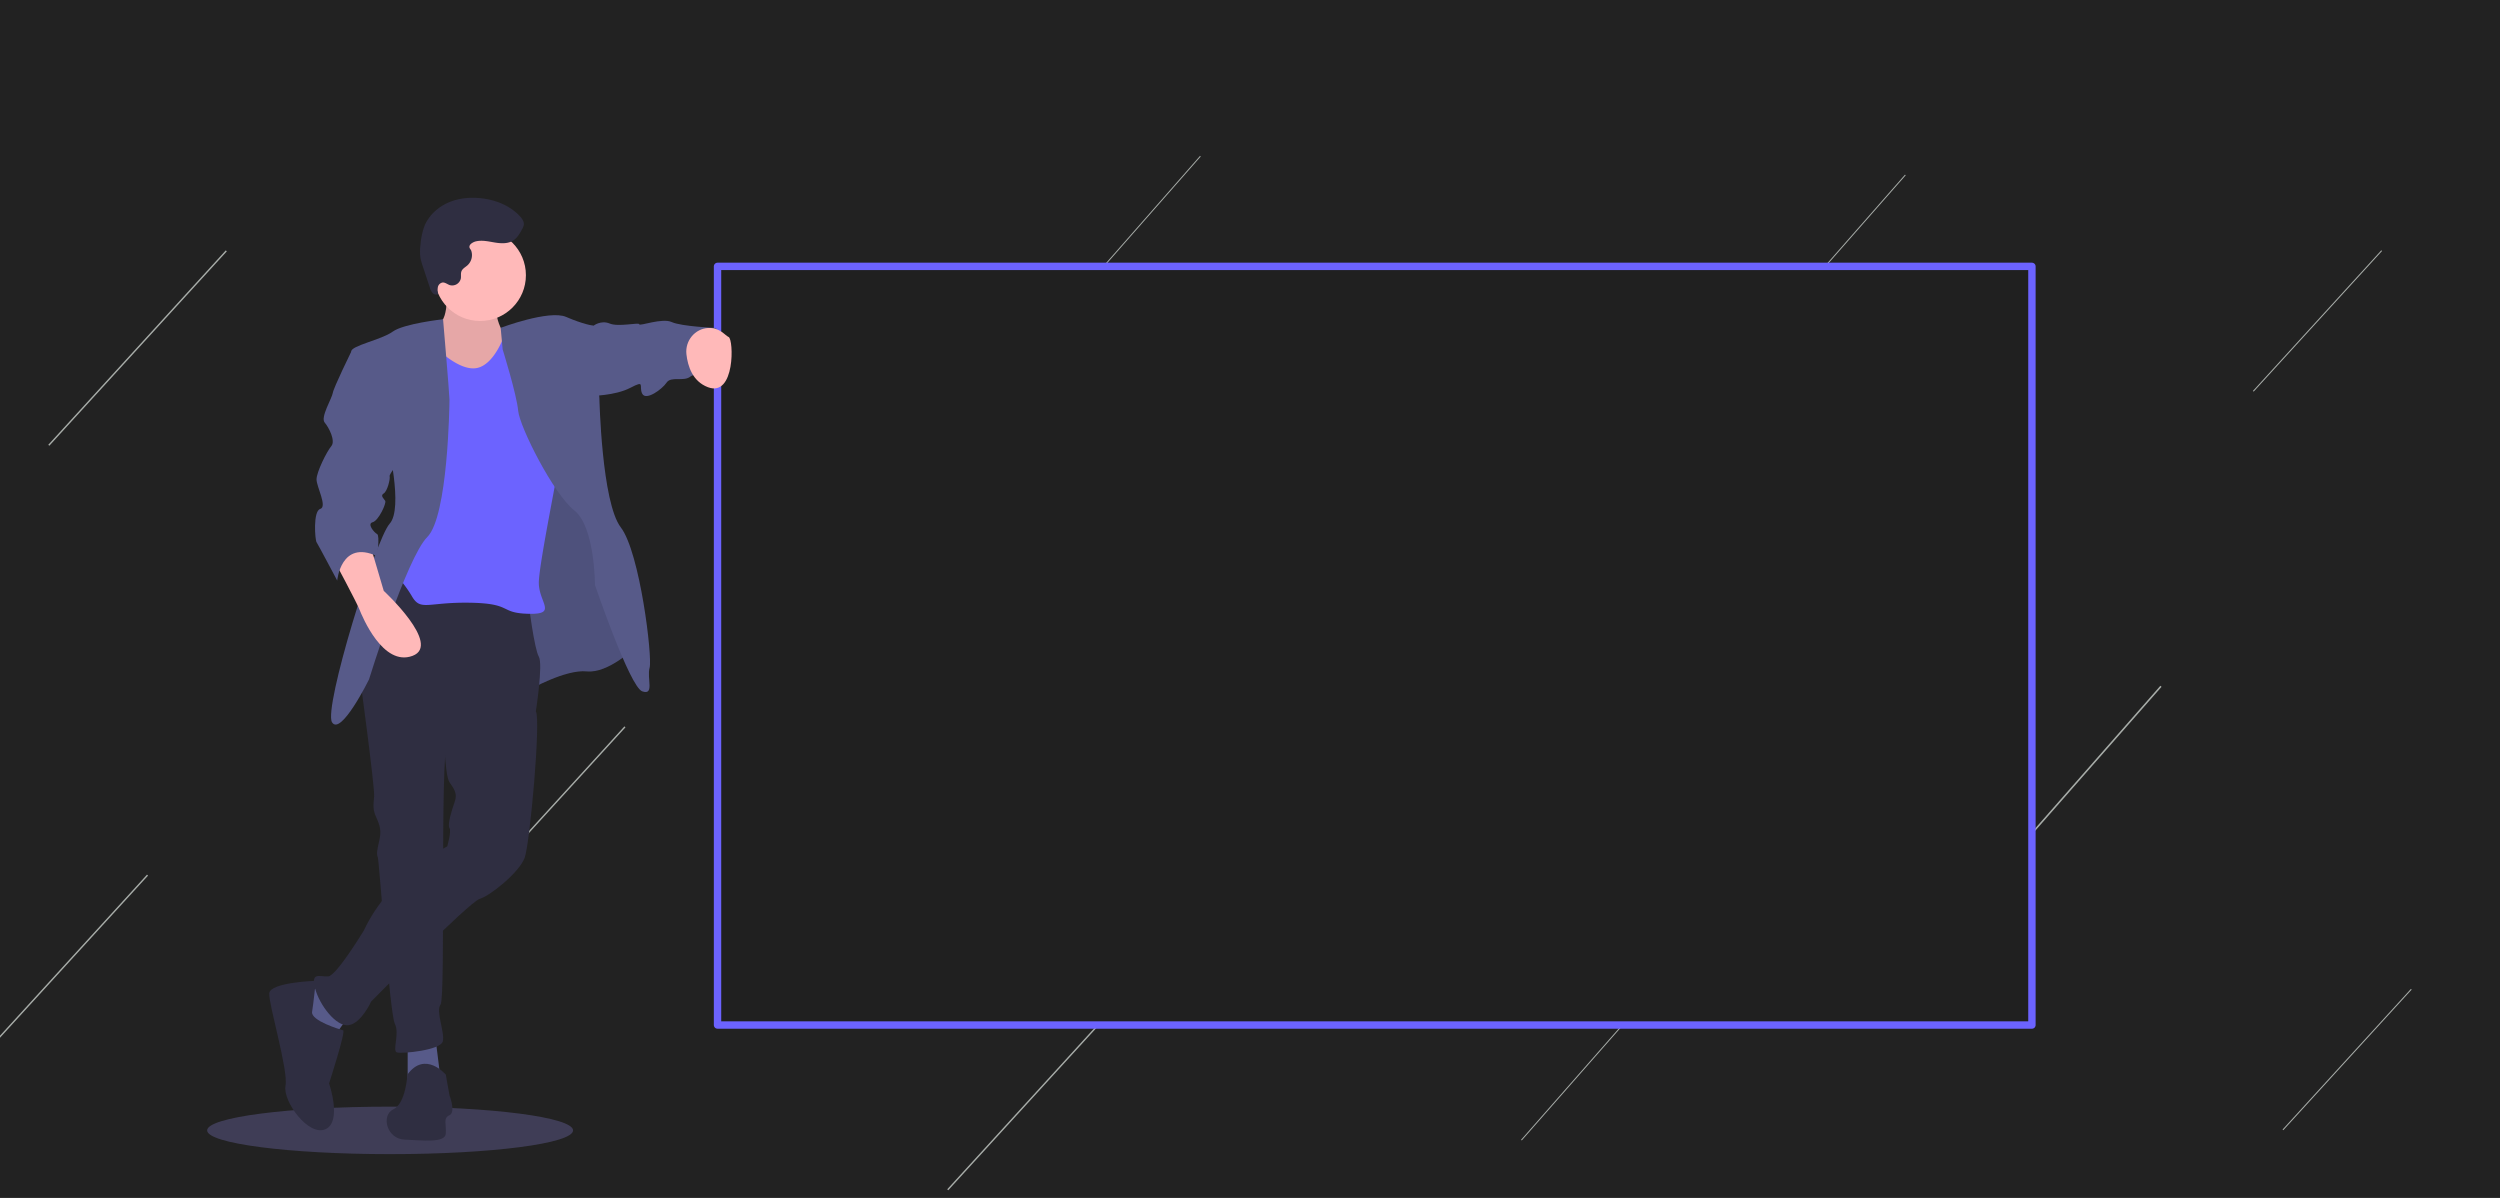 <svg width="1920" height="920" version="1.1" viewBox="0 0 508 243.42" xmlns="http://www.w3.org/2000/svg">
 <g transform="translate(0 33.417)">
  <rect transform="matrix(1 0 -.003 1 0 0)" x="-1.701" y="-34.412" width="512.96" height="245.19" fill="#202020" fill-opacity=".985" stroke-width=".365"/>
 </g>
 <g transform="translate(0 33.417)" fill="#a8ada9" fill-rule="evenodd" stroke="#a8ada9">
  <path d="m243.92-1.678-23.885 27.213" stroke-width=".196px"/>
  <path d="m387.17 2.138-24.266 27.647" stroke-width=".199px"/>
  <path d="m439.11 106.04-39.267 44.739" stroke-width=".322px"/>
  <path d="m228.65 168.84-36.069 39.507" stroke-width=".29px"/>
  <path d="m333.42 170.61-24.266 27.647" stroke-width=".199px"/>
  <g stroke-width=".29px">
   <path d="m45.982 17.558-36.069 39.507"/>
   <path d="m126.99 114.28-36.069 39.507"/>
   <path d="m29.973 144.41-36.069 39.507"/>
  </g>
  <path d="m483.96 17.517-26.088 28.574" stroke-width=".21px"/>
  <path d="m489.98 167.6-26.088 28.574" stroke-width=".21px"/>
 </g>
 <g transform="translate(0 -42.333)">
  <rect x="145.8" y="96.462" width="267.09" height="154.16" fill="#202020" stroke-linejoin="round" stroke="#6c63ff" stroke-width="1.5"/>
 </g>
 <g transform="translate(0 -53.583)">
  <g transform="matrix(.973 0 0 .973 -73.3 -9.28)">
   <g stroke-width=".265">
    <ellipse transform="scale(-1,1)" cx="-156.8" cy="300.68" rx="38.211" ry="4.959" fill="#3f3d56"/>
    <path d="m168.43 123.39s1.08 8.02-1.696 8.945c-2.776 0.925-2.005 8.02-2.005 8.02l8.328 6.323 7.403 0.617 1.851-9.562-1.08-2.468s-4.164-4.935-1.234-10.025c2.93-5.089-11.567-1.851-11.567-1.851z" fill="#ffb9b9"/>
    <path d="m168.43 123.39s1.08 8.02-1.696 8.945c-2.776 0.925-2.005 8.02-2.005 8.02l8.328 6.323 7.403 0.617 1.851-9.562-1.08-2.468s-4.164-4.935-1.234-10.025c2.93-5.089-11.567-1.851-11.567-1.851z" opacity=".1"/>
    <path d="m176.14 185.85 9.716 22.825s7.557-4.318 12.03-3.856c4.473 0.463 10.025-4.935 10.025-4.935l-5.552-26.835-10.333-28.532-14.343 9.099z" fill="#575a89"/>
    <path d="m176.14 185.85 9.716 22.825s7.557-4.318 12.03-3.856c4.473 0.463 10.025-4.935 10.025-4.935l-5.552-26.835-10.333-28.532-14.343 9.099z" opacity=".1"/>
   </g>
   <polygon transform="matrix(-.265 0 0 .265 414.92 86.084)" points="960.19 771.69 933.96 771.69 938.04 739.04 960.19 743.71" fill="#575a89"/>
   <polygon transform="matrix(-.265 0 0 .265 414.92 86.084)" points="1028.4 695.33 1047.6 706.99 1033.6 739.04 1019.1 737.3 1005.1 717.48" fill="#575a89"/>
   <g fill="#2f2e41" stroke-width=".265">
    <path d="m159.48 183.69-9.099 21.437s3.239 23.751 3.084 25.756c-0.154 2.005-0.308 2.776 0.463 4.473s1.08 2.776 0.617 4.781c-0.463 2.005-0.617 2.776-0.308 3.547s2.468 32.541 3.547 34.701c1.08 2.159-0.617 5.706 0.463 6.015 1.08 0.308 9.099-0.463 9.562-2.313 0.463-1.851-1.542-6.323-0.463-7.711s-0.154-51.357 1.388-54.75 18.507-6.477 18.507-6.477 1.542-9.87 0.617-11.413c-0.925-1.542-2.159-11.258-2.159-11.258z"/>
    <path d="m168.43 289.03s-4.318-5.089-8.02 0c0 0-0.308 6.015-2.93 7.249-2.622 1.234-1.388 6.169 2.313 6.323 3.701 0.154 8.482 0.771 8.637-1.234 0.154-2.005-0.617-3.239 0.771-3.856 1.388-0.617 0-4.164 0-4.164z"/>
    <path d="m167.96 215.31s0.154 11.104 1.234 12.646 1.696 2.468 1.08 4.164-1.542 4.781-1.08 5.398-0.463 3.856-0.463 3.856-11.875 5.706-17.427 17.582c0 0-5.706 9.408-7.403 9.562-1.696 0.154-3.701-1.08-2.776 2.468 0.925 3.547 4.473 8.174 7.094 7.711s4.627-4.935 4.627-4.935 20.512-20.82 22.671-21.437c2.159-0.617 8.328-5.552 9.408-8.637 1.08-3.084 3.393-28.84 2.313-30.536s-5.089-4.01-5.089-4.01z"/>
    <path d="m141.28 269.44s-9.562 0.308-9.716 2.622 4.01 16.039 3.393 19.278c-0.617 3.239 4.781 10.642 8.328 9.099 3.547-1.542 0.771-9.562 0.771-9.562s3.547-10.95 2.93-11.104c-0.617-0.154-6.786-2.005-6.477-3.856 0.308-1.851 0.771-6.477 0.771-6.477z"/>
   </g>
   <g stroke-width=".265">
    <circle transform="scale(-1,1)" cx="-175.6" cy="122.08" r="9.562" fill="#ffb9b9"/>
    <path d="m165.96 136.81s5.244 5.552 9.099 4.627c3.856-0.925 5.861-7.557 5.861-7.557l6.94-1.234s4.935 21.9 4.935 24.059c0 2.159-4.935 25.447-4.935 29.611 0 4.164 4.01 6.632-2.159 6.477-6.169-0.154-3.239-2.159-12.184-2.313-8.945-0.154-10.333 1.851-12.184-1.388a25.803 25.803 0 0 0-4.627-5.706l3.239-11.413 0.463-32.233s3.954-7.711 5.755-7.094c-1e-5 0-0.975 3.393-0.203 4.164z" fill="#6c63ff"/>
    <path d="m167.86 131.28s-8.223 0.901-10.536 2.598c-2.313 1.696-8.791 2.93-8.637 4.164 0.154 1.234 7.557 18.815 7.557 18.815s3.393 13.88 0.463 17.119-13.88 38.556-12.03 41.486c1.851 2.93 7.711-8.945 7.711-8.945s7.865-25.447 12.184-29.765 4.627-27.606 4.627-28.686-1.339-16.787-1.339-16.787z" fill="#575a89"/>
    <path d="m179.89 133.07s10.132-3.818 13.679-2.275c3.547 1.542 5.706 1.851 5.706 1.851l1.234 15.114s0.463 21.746 4.473 26.989c4.01 5.244 6.632 27.144 6.015 29.303-0.617 2.159 1.08 5.861-1.542 4.935-2.622-0.925-9.87-22.208-9.87-22.208s0-12.184-4.318-15.577c-4.318-3.393-11.413-17.427-11.721-20.82s-3.239-12.801-3.239-12.801z" fill="#575a89"/>
    <path d="m145.14 181.68s4.627 8.637 5.244 10.179c0.617 1.542 4.935 12.03 11.104 9.716 6.169-2.313-6.015-13.572-6.015-13.572l-2.776-9.408s-7.249-1.542-7.557 3.084z" fill="#ffb9b9"/>
    <path d="m197.73 132.64h1.542s1.542-1.234 3.393-0.463c1.851 0.771 6.169-0.308 6.169 0.154 0 0.463 4.781-1.388 6.786-0.463 2.005 0.925 9.254 1.234 9.254 1.234s2.93 7.403 0.925 8.791c-2.005 1.388-4.935 0.308-6.323 1.388-1.388 1.08-4.01-0.154-4.935 1.234-0.925 1.388-4.318 3.856-5.089 2.313-0.771-1.542 0.771-2.93-2.468-1.234-3.239 1.696-8.328 1.696-8.328 1.696z" fill="#575a89"/>
    <path d="m174.74 115.01c1.294-0.299 2.637 0.032 3.948 0.247 1.31 0.215 2.755 0.286 3.863-0.446 0.819-0.54 1.322-1.433 1.795-2.293a2.639 2.639 0 0 0 0.386-1.012c0.056-0.636-0.349-1.215-0.778-1.687-1.994-2.192-4.908-3.392-7.847-3.773-2.416-0.313-4.934-0.103-7.165 0.875-2.231 0.978-4.149 2.77-5.026 5.043a14.321 14.321 0 0 0-0.751 3.601 10.757 10.757 0 0 0-0.051 2.727 11.691 11.691 0 0 0 0.529 1.976l1.453 4.387a2.89 2.89 0 0 0 0.571 1.131 0.988 0.988 0 0 0 1.157 0.254 3.602 3.602 0 0 1-0.052-1.455 1.228 1.228 0 0 1 0.969-0.977c0.536-0.057 0.993 0.358 1.501 0.537a1.847 1.847 0 0 0 2.331-1.388c0.08-0.502-0.054-1.038 0.136-1.51 0.223-0.552 0.813-0.841 1.257-1.238a2.894 2.894 0 0 0 0.794-3.007c-0.119-0.365-0.454-0.531-0.387-0.951 0.088-0.55 0.899-0.935 1.367-1.043z" fill="#2f2e41"/>
    <path d="m223.28 133.1c-2.812 0.122-4.902 2.672-4.597 5.471 0.276 2.535 1.292 5.69 4.495 6.902 5.706 2.159 5.398-10.025 4.318-10.487-0.72-0.308-1.851-1.988-4.215-1.885z" fill="#ffb9b9"/>
    <path d="m150.38 137.22-1.696 0.824s-3.701 7.557-3.856 8.637c-0.154 1.08-2.622 5.089-1.696 6.169 0.925 1.08 2.313 3.856 1.388 4.935-0.925 1.08-3.084 5.398-3.084 6.94 0 1.542 2.313 5.706 0.771 6.169-1.542 0.463-1.08 6.477-0.771 6.94 0.308 0.463 4.318 8.02 4.318 8.02s0.771-8.637 8.328-5.089c0 0 0.617-4.318 0-4.627s-2.159-2.159-0.925-2.468 2.93-4.01 2.622-4.473c-0.308-0.463-1.08-1.08-0.308-1.542 0.771-0.463 1.388-3.084 1.234-3.547-0.154-0.463 1.696-2.622 1.696-2.622z" fill="#575a89"/>
   </g>
  </g>
 </g>
</svg>
